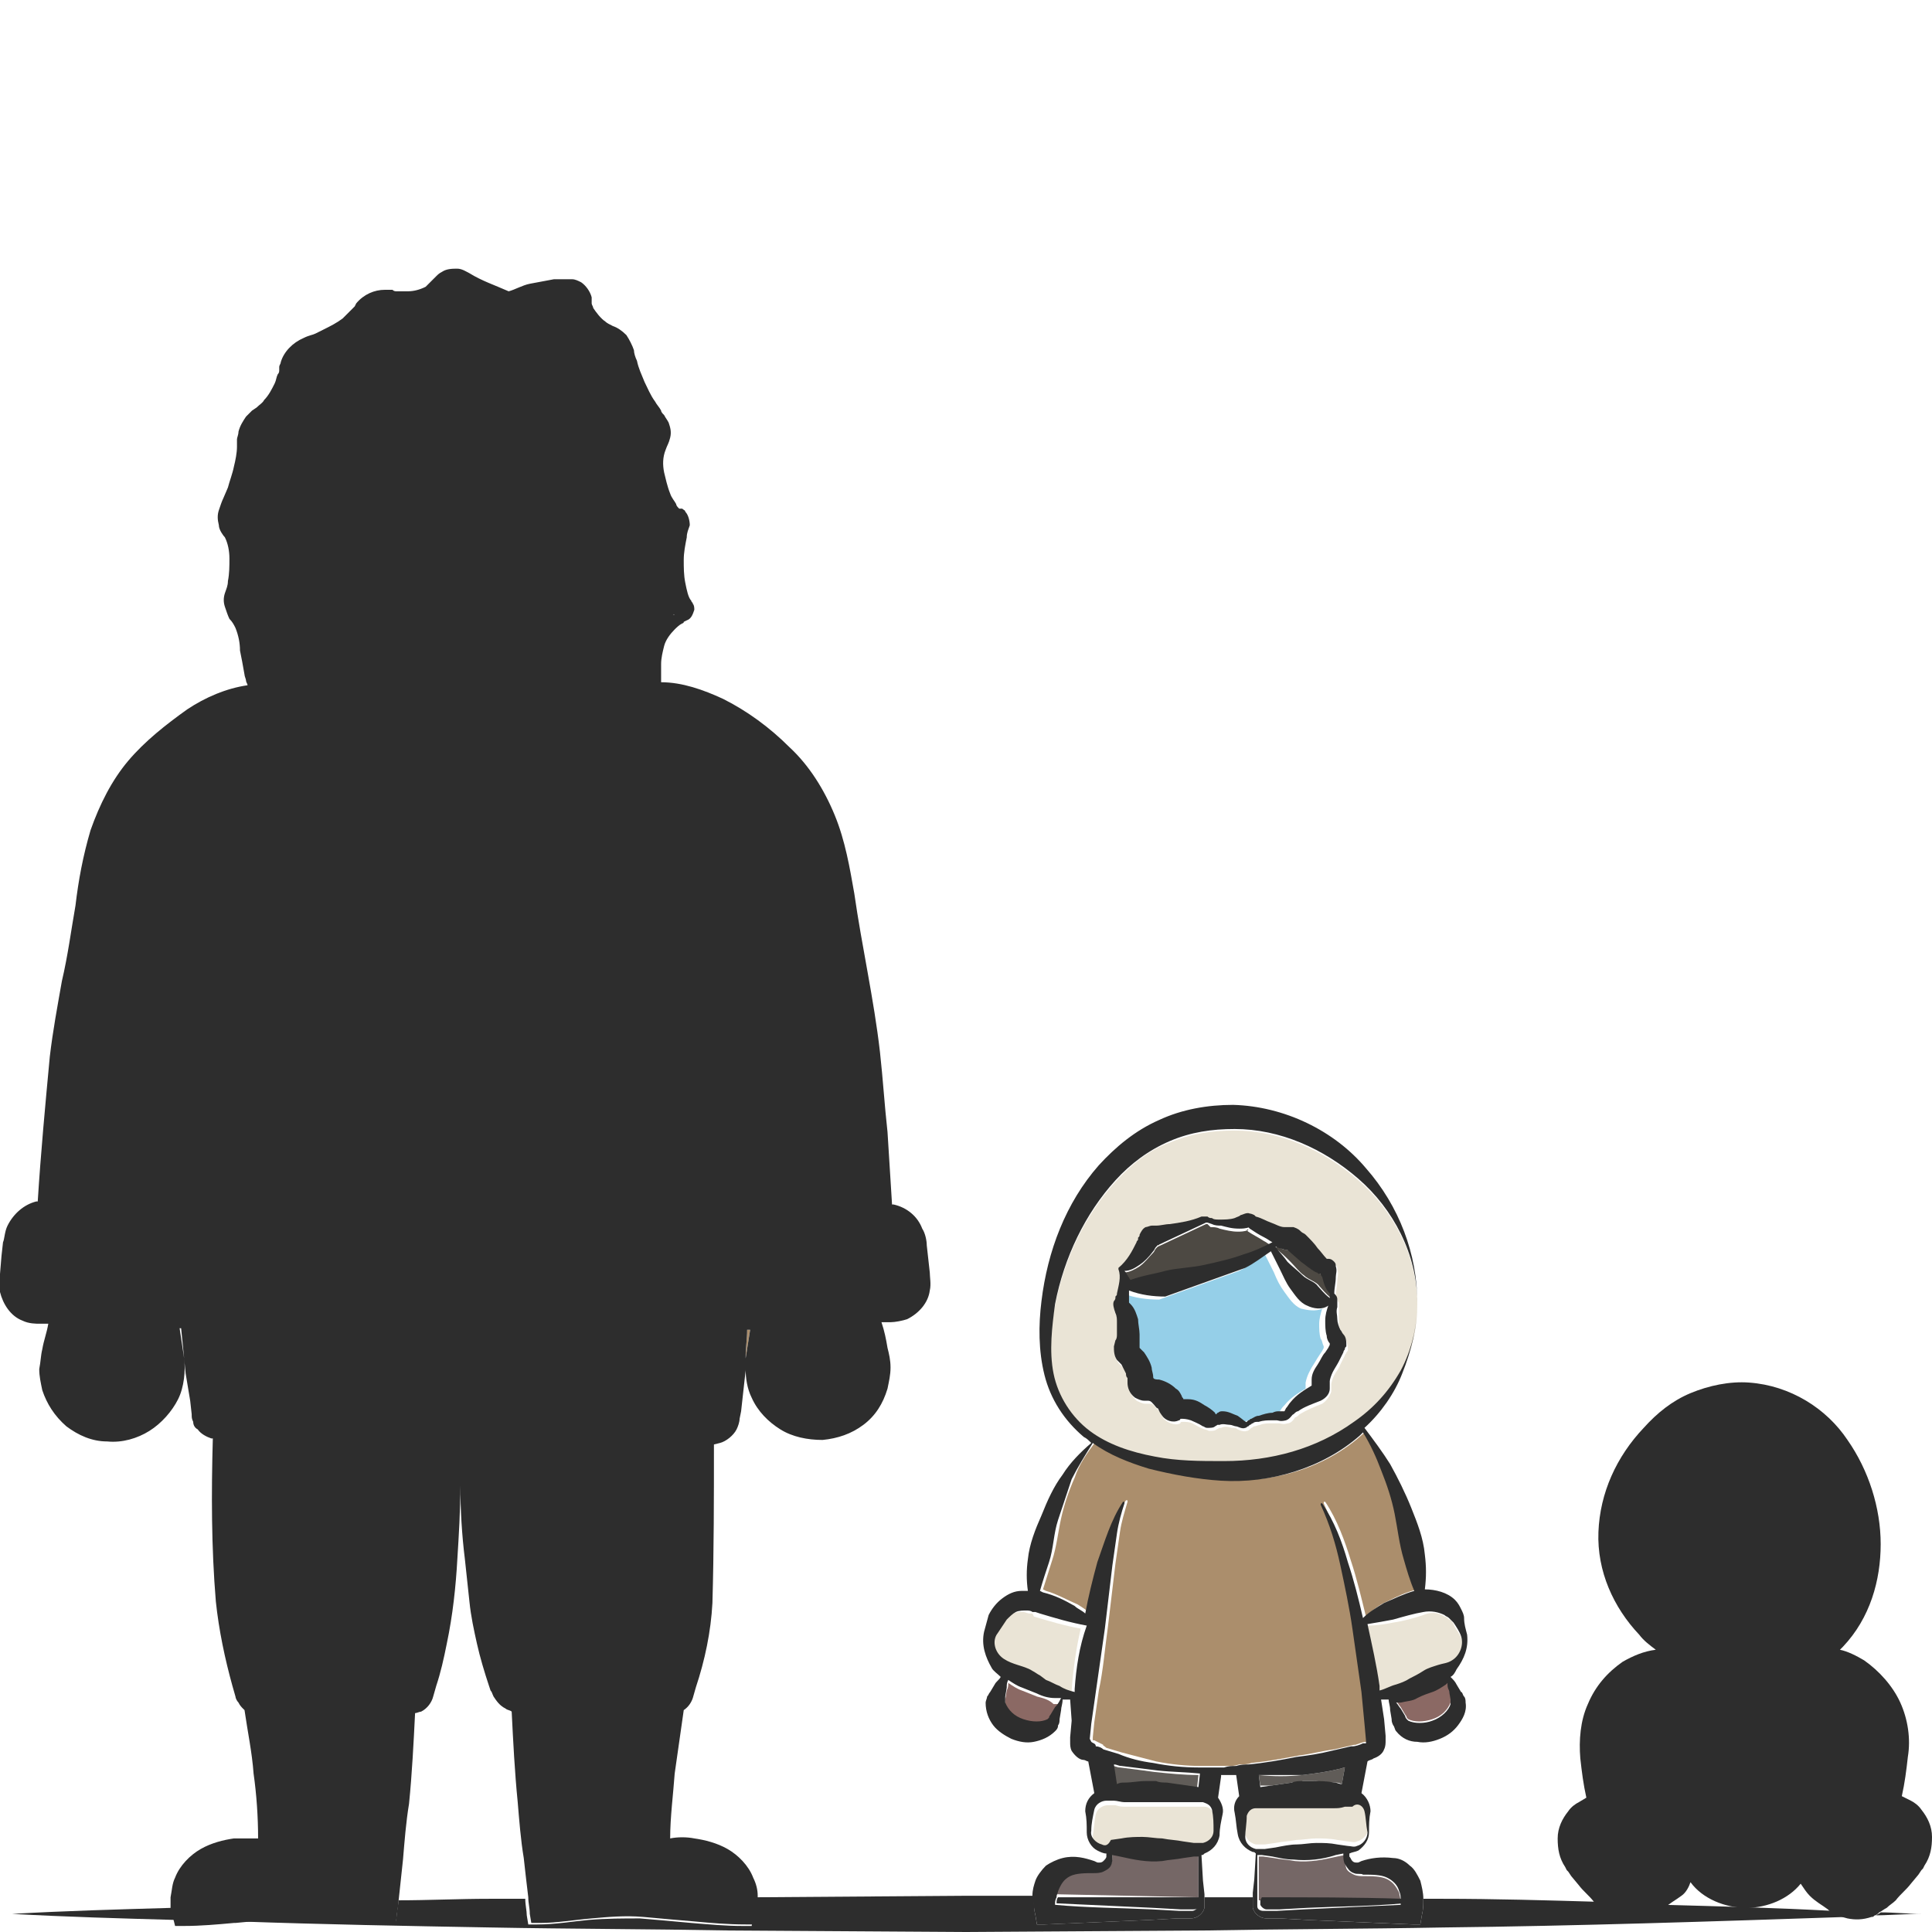<?xml version="1.0" encoding="utf-8"?>
<!-- Generator: Adobe Illustrator 24.1.2, SVG Export Plug-In . SVG Version: 6.00 Build 0)  -->
<svg version="1.1" id="Layer_1" xmlns="http://www.w3.org/2000/svg" xmlns:xlink="http://www.w3.org/1999/xlink" x="0px" y="0px"
	 viewBox="0 0 128 128" style="enable-background:new 0 0 128 128;" xml:space="preserve">
<style type="text/css">
	.st0{fill:#AB8E6C;}
	.st1{fill:#4D4943;}
	.st2{fill:#95CFE8;}
	.st3{fill:#EAE4D6;}
	.st4{fill:#756766;}
	.st5{fill:#8B6964;}
	.st6{fill:#605C58;}
	.st7{fill:#2D2D2D;}
</style>
<g>
	<path class="st0" d="M87.6,84.3c0,0,0,0,0.1,0.1C87.6,84.3,87.6,84.3,87.6,84.3z"/>
	<path class="st0" d="M85.7,82.7L85.7,82.7c-0.1,0-0.1,0-0.2,0C85.6,82.8,85.6,82.7,85.7,82.7C85.7,82.7,85.7,82.7,85.7,82.7z"/>
	<path class="st0" d="M85.1,81.3L85.1,81.3C85.1,81.3,85.1,81.3,85.1,81.3C85.1,81.3,85.1,81.3,85.1,81.3z"/>
	<path class="st0" d="M77.7,92.9C77.7,92.9,77.7,92.9,77.7,92.9C77.7,92.9,77.7,92.9,77.7,92.9L77.7,92.9z"/>
	<path class="st0" d="M80.2,93.8C80.2,93.8,80.1,93.8,80.2,93.8C80.1,93.8,80.2,93.8,80.2,93.8z"/>
	<path class="st0" d="M76.1,91.5L76.1,91.5C76.1,91.5,76.1,91.5,76.1,91.5C76.1,91.5,76.1,91.5,76.1,91.5z"/>
	<path class="st1" d="M86.4,84.5c0.3,0.3,0.8,0.4,1,0.7c0.2,0.2,0.4,0.5,0.8,0.8c0-0.1,0-0.2,0-0.3c-0.2-0.3-0.3-0.7-0.5-1.1
		c0-0.1-0.1-0.2-0.1-0.2c-0.1,0-0.1,0-0.1,0c-0.1,0-0.2-0.1-0.2-0.1c-0.5-0.2-0.7-0.5-1-0.7l-0.8-0.7l-0.1-0.1l-0.1,0
		c-0.2,0-0.3,0-0.4-0.1c-0.1,0-0.2-0.1-0.3-0.1c0,0-0.1,0.1-0.1,0.1c0.4,0.3,0.7,0.6,1,0.9C85.8,83.9,86.1,84.3,86.4,84.5z"/>
	<path class="st0" d="M76.8,82.5C76.8,82.4,76.7,82.5,76.8,82.5C76.8,82.5,76.8,82.5,76.8,82.5z"/>
	<path class="st2" d="M77.9,92.7c0,0,0.1,0.1,0.1,0.2c0.1,0,0.2,0,0.3,0c0.5,0,0.8,0.2,1.1,0.4c0.3,0.2,0.5,0.4,0.7,0.5
		c0,0,0.1,0,0.1,0.1c0,0,0.1,0,0.1-0.1c0.1,0,0.2-0.1,0.3-0.1c0.4,0,0.7,0.1,1,0.3c0.3,0.1,0.6,0.4,0.6,0.4c0,0,0,0,0,0l0.1-0.1
		c0.1,0,0.1-0.1,0.2-0.1c0.1-0.1,0.3-0.1,0.5-0.2c0.3-0.1,0.6-0.1,0.9-0.2c0.2,0,0.3,0,0.5-0.1c0.1,0,0.4,0,0.3,0c0,0,0,0,0.1-0.2
		c0.1-0.2,0.2-0.3,0.3-0.4c0.4-0.5,0.9-0.8,1.4-1.1l0,0c0-0.1,0-0.3,0-0.4c0.1-0.5,0.3-0.8,0.4-1c0.2-0.3,0.3-0.5,0.5-0.8l0.2-0.3
		l0.1-0.2c0,0,0,0,0,0l0,0c0,0,0,0,0-0.1c-0.1-0.2-0.1-0.4-0.2-0.5c-0.1-0.3-0.1-0.7-0.1-1c0-0.3,0.1-0.7,0.2-1c0,0,0,0,0,0
		c-0.4,0.2-1,0.1-1.4,0c-0.5-0.2-0.8-0.7-1.1-1.1c-0.3-0.4-0.5-0.8-0.7-1.3c-0.2-0.4-0.4-0.8-0.6-1.2c-0.5,0.4-1.1,0.8-1.7,1.1
		l-5.3,1.9c-0.8,0-1.6-0.1-2.4-0.4c0,0.2,0,0.3,0,0.5c0,0.1,0,0.2,0,0.2l0,0.1c0,0,0,0,0,0c0,0,0,0.1,0.1,0.1c0.3,0.3,0.4,0.7,0.5,1
		c0.1,0.3,0.1,0.7,0.1,1c0,0.2,0,0.3,0,0.5l0,0.4l0,0l0.1,0.1c0.1,0.1,0.1,0.1,0.2,0.2c0.2,0.3,0.4,0.6,0.5,1
		c0.1,0.2,0.1,0.4,0.1,0.6c0,0.1,0,0.2,0,0.3c0.4,0.1,0.8,0.3,1.1,0.6C77.7,92.3,77.8,92.5,77.9,92.7z"/>
	<path class="st3" d="M90.6,107.7c0.3,1.4,0.6,2.7,0.8,4.1l0,0.3c0.4-0.1,0.7-0.2,1.1-0.4c0.3-0.1,0.6-0.3,0.9-0.4
		c0.2-0.1,0.6-0.4,0.9-0.5c0.3-0.2,0.7-0.3,1-0.4c0.3-0.1,0.6-0.1,0.9-0.3c0.6-0.3,0.9-1.1,0.6-1.6c-0.1-0.3-0.4-0.6-0.5-0.9
		c-0.1-0.2-0.2-0.3-0.3-0.3c-0.1-0.1-0.2-0.2-0.3-0.2c-0.4-0.3-1-0.3-1.4-0.1c-0.6,0.2-1.3,0.4-2,0.5
		C91.8,107.6,91.2,107.7,90.6,107.7z"/>
	<path class="st4" d="M89.1,123c0,0,0-0.1,0-0.1l-0.5,0.1c-0.9,0.2-1.8,0.4-2.8,0.3c-0.5-0.1-0.9-0.1-1.4-0.2l-0.7-0.1l-0.3,0
		c0,0,0,0,0,0l0,1.7l0,0.9l0,0.3c3.1,0,6.3,0.1,9.4,0.1c0-0.2-0.1-0.5-0.1-0.6c-0.2-0.4-0.4-0.7-0.8-0.9c-0.4-0.2-1-0.2-1.6-0.2
		c-0.1,0-0.4,0-0.6-0.1c-0.2-0.1-0.4-0.2-0.5-0.4C89.1,123.4,89,123.2,89.1,123z"/>
	<path class="st3" d="M89.4,119.4c-0.1,0-0.2,0-0.3,0c-0.2,0-0.5,0.1-0.7,0.1c-0.4,0-0.9,0-1.3,0l-0.7,0c-0.2,0-0.4,0-0.7,0l-1.3,0
		l-0.7,0c-0.3,0-0.4,0-0.5,0c-0.3,0.1-0.5,0.2-0.6,0.5c-0.1,0.5-0.1,0.9-0.1,1.4c0,0.4,0.3,0.7,0.7,0.8c0.1,0,0.2,0,0.3,0l0.3,0
		l0.7-0.1c0.5-0.1,0.9-0.1,1.4-0.2c0.4,0,0.9-0.1,1.3-0.1c0.4,0,0.9,0,1.4,0.1l0.7,0.1c0.2,0,0.4,0.1,0.6,0c0.4-0.1,0.8-0.5,0.7-0.9
		c0-0.5-0.1-0.9-0.2-1.4c-0.1-0.4-0.5-0.6-0.8-0.6C89.5,119.4,89.5,119.4,89.4,119.4z"/>
	<path class="st5" d="M96,111.9c0-0.2,0-0.3-0.1-0.5c0,0-0.1,0.1-0.1,0.1c-0.3,0.2-0.6,0.4-0.9,0.5c-0.3,0.1-0.6,0.3-1,0.4
		c-0.4,0.1-0.7,0.2-1.1,0.3c-0.1,0-0.2,0-0.3,0c0.1,0.1,0.2,0.3,0.3,0.4l0.3,0.5c0.1,0.1,0.1,0.2,0.1,0.2c0,0,0.1,0.1,0.1,0.1
		c0.4,0.2,1,0.2,1.6,0c0.6-0.2,1-0.6,1.2-1.1c0-0.1,0-0.1,0-0.2c0,0,0-0.1,0-0.2L96,111.9z"/>
	<path class="st6" d="M84.2,118.3l1.4-0.2c0.2,0,0.5,0,0.7-0.1l0.7,0c0.5,0,0.9,0.1,1.4,0.1c0.2,0,0.3,0,0.5,0.1l0.2-1.1
		c-0.1,0-0.3,0.1-0.4,0.1c-0.8,0.2-1.6,0.3-2.4,0.4c-1,0.1-1.9,0.1-2.9,0l0.1,0.7c0,0,0,0,0,0L84.2,118.3z"/>
	<path class="st0" d="M90.8,115.4L90.8,115.4C90.8,115.4,90.8,115.4,90.8,115.4z"/>
	<path class="st1" d="M74.8,85c0.8-0.3,1.5-0.4,2.3-0.6c0.8-0.2,1.7-0.2,2.6-0.4c0.9-0.2,1.7-0.4,2.6-0.7c0.6-0.2,1.3-0.5,1.9-0.8
		c-0.2-0.1-0.3-0.2-0.5-0.3c-0.3-0.2-0.7-0.4-1-0.6l-0.1-0.1c0,0,0,0,0,0c0,0,0.1-0.1,0.1,0c-0.3,0.1-0.5,0.1-0.7,0.1
		c-0.4,0-0.8-0.1-1.2-0.2c-0.2-0.1-0.4-0.1-0.6-0.1L80,81.1c0,0-0.1,0-0.1,0l-3.2,1.5l-0.1,0.1c-0.1,0.1-0.1,0.2-0.2,0.3
		c-0.3,0.3-0.5,0.6-0.9,0.9c-0.3,0.2-0.7,0.4-1,0.4C74.7,84.4,74.8,84.7,74.8,85C74.8,85,74.8,85,74.8,85z"/>
	<path class="st3" d="M74.4,122.1c0.5-0.1,0.9-0.1,1.4-0.1c0.4,0,0.9,0.1,1.3,0.1c0.4,0,0.9,0.1,1.4,0.2l0.7,0.1l0.3,0
		c0.1,0,0.2,0,0.3,0c0.4-0.1,0.7-0.4,0.7-0.8c0-0.4-0.1-0.9-0.1-1.4c-0.1-0.3-0.3-0.5-0.6-0.5c-0.1,0-0.2,0-0.5,0l-0.7,0l-1.3,0
		c-0.2,0-0.4,0-0.7,0l-0.7,0c-0.4,0-0.9,0-1.3,0c-0.2,0-0.4,0-0.7-0.1c-0.1,0-0.2,0-0.3,0c-0.1,0-0.2,0-0.2,0
		c-0.3,0-0.7,0.2-0.8,0.6c-0.1,0.4-0.1,0.9-0.2,1.4c0,0.4,0.3,0.8,0.7,0.9c0.2,0.1,0.4,0,0.6,0L74.4,122.1z"/>
	<path class="st4" d="M79.4,125.7l0-0.2l0-0.9l0-1.7c0,0,0,0,0,0l-0.3,0l-0.7,0.1c-0.5,0.1-0.9,0.2-1.4,0.2c-0.9,0.1-1.9,0-2.8-0.3
		l-0.5-0.1c0,0,0,0.1,0,0.1c0,0.2,0,0.4-0.1,0.6c-0.1,0.2-0.3,0.4-0.5,0.4c-0.2,0.1-0.5,0-0.6,0.1c-0.6,0-1.2,0-1.6,0.2
		c-0.4,0.2-0.7,0.5-0.8,0.9c0,0.1-0.1,0.3-0.1,0.4L79.4,125.7z"/>
	<path class="st0" d="M49.5,88.1c0,0.6-0.1,1.3-0.1,1.9c0.1-0.6,0.2-1.3,0.3-1.9C49.6,88.1,49.6,88.1,49.5,88.1z"/>
	<path class="st0" d="M44.7,40.8C44.7,40.8,44.7,40.7,44.7,40.8C44.6,40.7,44.6,40.7,44.7,40.8C44.6,40.7,44.6,40.7,44.7,40.8
		C44.6,40.7,44.6,40.7,44.7,40.8z"/>
	<path class="st3" d="M68.4,106.9c-0.1,0-0.1,0-0.2,0c-0.1,0-0.3-0.1-0.4-0.1c-0.3,0-0.5,0-0.7,0.1c-0.2,0.1-0.4,0.3-0.6,0.5
		c-0.2,0.3-0.4,0.6-0.6,0.9c-0.3,0.5-0.1,1.4,0.4,1.7c0.3,0.2,0.6,0.3,0.9,0.4c0.3,0.1,0.7,0.2,1,0.4c0.2,0.1,0.3,0.2,0.5,0.3
		l0.4,0.3c0.3,0.2,0.6,0.3,0.9,0.4c0.3,0.1,0.7,0.3,1,0.4l0-0.2c0.1-1.4,0.3-2.8,0.6-4.1c-1.1-0.2-2.1-0.5-3.1-0.8L68.4,106.9z"/>
	<path class="st5" d="M68.7,112.4l-1-0.4c-0.3-0.1-0.6-0.3-0.9-0.5c0,0.2,0,0.3-0.1,0.5l-0.1,0.6c0,0.1,0,0.2,0,0.2
		c0,0.1,0,0.1,0,0.2c0.1,0.4,0.6,0.9,1.2,1.1c0.5,0.2,1.2,0.2,1.6,0c0,0,0.1-0.1,0.1-0.1c0,0,0.1-0.1,0.1-0.2l0.3-0.5
		c0.1-0.1,0.2-0.3,0.3-0.4c-0.1,0-0.2,0-0.4,0C69.5,112.6,69.1,112.5,68.7,112.4z"/>
	<path class="st3" d="M81.1,96.9c3.1,0,6.1-0.8,8.6-2.6c1.2-0.9,2.3-2,3.1-3.4c0.8-1.4,1.1-3,1.1-4.5c0-3.2-1.6-6.2-3.9-8.2
		c-2.3-2-5.2-3.3-8.2-3.3c-1.5,0-2.9,0.2-4.3,0.8c-1.4,0.5-2.6,1.5-3.6,2.6c-2,2.2-3.4,5.1-4,8.2c-0.3,1.5-0.4,3.1-0.1,4.6
		c0.3,1.5,1.2,2.9,2.4,3.8c1.2,0.9,2.7,1.4,4.2,1.7C78,96.8,79.5,96.9,81.1,96.9z M76.1,93L76.1,93c-0.1,0-0.1,0-0.2,0
		c-0.2,0-0.4-0.1-0.6-0.2c-0.3-0.3-0.5-0.6-0.5-1l0-0.2c0,0,0-0.1,0-0.1c0-0.1,0-0.2-0.1-0.3c0-0.2-0.1-0.4-0.3-0.6
		c0,0-0.1-0.1-0.1-0.1l-0.2-0.2c-0.2-0.3-0.3-0.6-0.2-0.9l0.1-0.4c0-0.1,0-0.3,0.1-0.4c0-0.3,0-0.5,0-0.8c0-0.2-0.1-0.5-0.1-0.6
		c-0.2-0.3-0.2-0.5-0.1-0.8c0-0.1,0-0.1,0.1-0.2l0-0.1c0-0.1,0.1-0.1,0.1-0.2c0.2-0.5,0.3-1.1,0.1-1.6l0,0c0,0,0,0,0-0.1
		c0,0,0,0,0,0l0,0c0.6-0.4,0.9-1.1,1.2-1.7c0-0.1,0.1-0.1,0.1-0.2l0-0.1c0,0,0-0.1,0.1-0.2c0.1-0.2,0.2-0.3,0.4-0.5
		c0.1-0.1,0.2-0.1,0.4-0.1c0.1,0,0.3,0,0.3,0c0.2,0,0.5,0,0.9-0.1c0.6-0.1,1.4-0.2,2.1-0.5c0.1-0.1,0.3-0.1,0.4,0
		c0.1,0,0.2,0.1,0.3,0.1c0.2,0,0.3,0.1,0.5,0.1c0.4,0,0.7,0,1-0.1c0.2,0,0.3-0.1,0.4-0.2c0.1-0.1,0.4-0.2,0.6-0.1
		c0.1,0,0.3,0.1,0.3,0.1l0.1,0.1c0.3,0.1,0.6,0.3,1,0.4c0.3,0.1,0.7,0.2,0.9,0.3c0,0,0,0,0.1,0c0,0,0,0,0,0c0.1,0,0.2,0,0.2,0
		c0.1,0,0.2,0,0.3,0c0.3,0.1,0.4,0.2,0.5,0.3c0.1,0.1,0.2,0.1,0.3,0.2c0.3,0.3,0.5,0.6,0.8,0.9c0.2,0.3,0.5,0.6,0.6,0.7c0,0,0,0,0,0
		c0,0,0,0,0,0c0,0-0.1,0,0,0c0,0,0.1,0,0.1,0c0.1,0,0.3,0.1,0.4,0.2c0.1,0.1,0.1,0.2,0.1,0.3c0.1,0.3,0,0.5,0,0.7
		c0,0.4-0.1,0.7-0.1,1.1c0.1,0.1,0.1,0.3,0.2,0.4c0,0.1,0,0.2,0,0.3c0,0.1,0,0.1,0,0.2c0,0.3,0,0.5,0,0.8c0,0.3,0.1,0.5,0.2,0.7
		c0.1,0.1,0.1,0.2,0.2,0.3c0.1,0.2,0.2,0.5,0.2,0.8c0,0.1,0,0.1-0.1,0.2c0,0.1-0.1,0.1-0.1,0.2l-0.1,0.2l-0.2,0.4
		c-0.1,0.3-0.3,0.5-0.4,0.7c-0.1,0.2-0.2,0.5-0.2,0.6c0,0,0,0.1,0,0.1c0,0.1,0,0.3,0,0.4c-0.1,0.3-0.3,0.6-0.6,0.8
		c-0.5,0.2-1,0.4-1.5,0.7c-0.1,0.1-0.2,0.2-0.3,0.2c0,0-0.2,0.4-0.5,0.4c-0.3,0.1-0.4,0-0.6,0c-0.1,0-0.3,0-0.4,0
		c-0.3,0-0.6,0-0.8,0.1c-0.1,0-0.3,0.1-0.4,0.1c-0.1,0-0.1,0.1-0.2,0.1l-0.1,0.1c0,0-0.1,0.1-0.2,0.1c-0.2,0.1-0.6-0.1-0.6-0.1
		c-0.1-0.1-0.2-0.1-0.4-0.1c-0.3-0.1-0.5-0.1-0.7,0c0,0-0.1,0-0.1,0c0,0,0,0-0.2,0.1c-0.1,0.1-0.3,0.1-0.5,0.1
		c-0.2-0.1-0.3-0.1-0.3-0.1c-0.3-0.1-0.6-0.3-0.8-0.4c-0.2-0.1-0.5-0.1-0.6-0.1c0,0,0,0-0.1,0c0,0,0,0,0,0l0,0c0,0-0.1,0-0.1,0.1
		c-0.4,0.2-0.9-0.1-1.1-0.3c-0.2-0.4-0.2-0.4-0.3-0.5c-0.1-0.1-0.1-0.2-0.2-0.2C76.4,93,76.3,93,76.1,93C76.2,93,76.1,93,76.1,93z"
		/>
	<path class="st0" d="M73.3,115.8c0.3,0.1,0.7,0.2,1,0.3c0.8,0.2,1.5,0.4,2.3,0.6c1,0.2,2,0.3,3,0.3c0.3,0,0.7,0,1,0
		c0.2,0,0.5,0,0.7,0c0.3,0,0.5,0,0.8-0.1c0.2,0,0.6,0,0.8-0.1c1.1-0.1,2.1-0.3,3.2-0.5c0.8-0.1,1.5-0.3,2.3-0.4
		c0.4-0.1,0.9-0.2,1.3-0.3c0,0,0.1,0,0.1,0c0.3-0.1,0.5-0.2,0.7-0.2l0.2,0l0-0.2l-0.1-1.1l-0.2-2.1c-0.2-1.4-0.4-2.8-0.6-4.2
		c-0.2-1.4-0.5-2.8-0.8-4.2c-0.3-1.4-0.7-2.7-1.3-4c0,0,0-0.1,0-0.1c0,0,0.1,0,0.1,0c0.8,1.2,1.3,2.6,1.7,3.9c0.4,1.2,0.7,2.5,1,3.7
		c0.4-0.4,0.9-0.8,1.4-1c0.6-0.3,1.2-0.6,2-0.8c-0.3-0.7-0.5-1.4-0.7-2.1c-0.3-1-0.4-2-0.6-3c-0.2-1-0.6-2-0.9-2.9
		c-0.3-0.9-0.8-1.7-1.2-2.5c-0.1,0.1-0.1,0.1-0.2,0.2c-2.4,2.2-5.9,3.3-9.2,3c-1.6-0.1-3.2-0.3-4.8-0.8c-1.3-0.4-2.6-0.9-3.7-1.7
		c-0.6,0.8-1.1,1.5-1.4,2.4c-0.4,0.9-0.7,1.8-0.9,2.7c-0.2,0.9-0.3,1.9-0.6,2.8c-0.2,0.6-0.4,1.3-0.6,1.9l0.2,0.1
		c0.7,0.2,1.4,0.6,2.1,0.9c0.3,0.2,0.5,0.3,0.7,0.5c0.2-1.1,0.5-2.3,0.8-3.4c0.4-1.4,0.8-2.8,1.7-4c0,0,0.1,0,0.1,0c0,0,0,0.1,0,0.1
		l0,0c-0.2,0.7-0.4,1.3-0.5,2c-0.1,0.7-0.2,1.4-0.3,2.1l-0.5,4.2c-0.2,1.4-0.3,2.8-0.6,4.2l-0.3,2.1l-0.1,1l0,0.2l0.1,0
		c0.2,0.1,0.4,0.2,0.6,0.3C73,115.6,73.2,115.7,73.3,115.8z"/>
	<path class="st6" d="M74.2,117.1c-0.2,0-0.3-0.1-0.5-0.1l0.2,1.3c0.2,0,0.3-0.1,0.5-0.1c0.5-0.1,0.9-0.1,1.4-0.1l0.7,0
		c0.2,0,0.5,0,0.7,0.1l1.4,0.2l0.7,0.1c0,0,0,0,0,0l0.1-0.9c-1,0-1.9-0.1-2.9-0.2C75.8,117.3,75,117.2,74.2,117.1z"/>
	<path class="st7" d="M11.4,126.4c-3.5,0.1-7.1,0.2-10.6,0.4c3.6,0.2,7.2,0.3,10.8,0.4l-0.1-0.2C11.4,126.8,11.4,126.6,11.4,126.4z"
		/>
	<path class="st7" d="M70,126.1c2.1,0.1,4.2,0.2,6.4,0.3l1.8,0.1l0.9,0c0.2,0,0.4-0.1,0.4-0.3c0,0,0-0.1,0-0.1l0-0.2l0-0.2l-9.4,0
		C70,125.8,70,126,70,126.1z"/>
	<path class="st7" d="M124,126.9c1.1,0,2.2-0.1,3.3-0.1c-0.9,0-1.8-0.1-2.7-0.1c-0.1,0.1-0.2,0.1-0.3,0.2
		C124.1,126.9,124.1,126.9,124,126.9z"/>
	<path class="st7" d="M83.5,125.9l0,0.2c0,0,0,0.1,0,0.1c0.1,0.2,0.3,0.3,0.4,0.3l0.9,0l1.8-0.1c2.1-0.1,4.2-0.1,6.4-0.3
		c0-0.1,0-0.2,0-0.3c-3.1-0.1-6.3-0.1-9.4-0.1L83.5,125.9z"/>
	<path class="st7" d="M110.3,126.2c-0.1,0-0.1,0.1-0.2,0.1c-0.8,0.6-1.9,1-3.1,0.5c-0.3-0.1-0.6-0.3-0.8-0.5
		c-0.1-0.1-0.2-0.2-0.3-0.3c-3.4-0.1-6.9-0.2-10.3-0.2c-0.4,0-0.9,0-1.3,0c0,0.4,0,0.7-0.1,1.1l-0.1,0.6l-0.5,0
		c-2.3-0.1-4.7-0.2-7-0.3l-1.8-0.1l-0.9,0c-0.4,0-0.8-0.3-0.9-0.7c0-0.1,0-0.2,0-0.3l0-0.2l0-0.2c-1.1,0-2.1,0-3.2,0l0,0.2l0,0.2
		c0,0.1,0,0.2,0,0.3c-0.1,0.4-0.5,0.7-0.9,0.7l-0.9,0l-1.8,0.1c-2.3,0.1-4.7,0.2-7,0.3l-0.5,0l-0.1-0.6c-0.1-0.4-0.1-0.7-0.1-1.1
		c0-0.1,0-0.1,0-0.2l-4.5,0l-14,0.1c0,0,0,0,0,0c0,0.4,0,0.8-0.1,1.3l-0.1,0.6l-0.6,0c-1.1,0-2.2-0.1-3.4-0.2
		c-1.1-0.1-2.2-0.2-3.4-0.3c-1.1,0-2.2,0-3.4,0.1c-1.1,0.1-2.2,0.3-3.4,0.3l-0.6,0l-0.1-0.6c0-0.3-0.1-0.7-0.1-1.1
		c-0.8,0-1.6,0-2.4,0c-2,0-4,0.1-6,0.1c0,0.3-0.1,0.6-0.1,0.9l-0.1,0.6l-0.6,0c-1.1,0-2.2-0.2-3.3-0.3c-1.1-0.1-2.2-0.2-3.3-0.1
		c-1.1,0-2.1,0.2-3.2,0.3c5.6,0.2,11.1,0.3,16.7,0.4c5.3,0.1,10.5,0.1,15.8,0.2L64,128l15.8-0.1c5.3-0.1,10.5-0.1,15.8-0.2
		c8.9-0.1,17.9-0.4,26.8-0.7c-0.4-0.1-0.7-0.2-1-0.4C117.7,126.4,114,126.3,110.3,126.2z"/>
	<path class="st7" d="M22.3,127.2c1.1,0.1,2.2,0.3,3.3,0.3l0.6,0l0.1-0.6c0-0.3,0.1-0.6,0.1-0.9c0.1-0.9,0.2-1.9,0.3-2.8
		c0.1-1.2,0.2-2.5,0.4-3.7c0.2-2,0.3-4,0.4-6c0.1,0,0.3-0.1,0.4-0.1c0.4-0.2,0.7-0.6,0.8-1l0.2-0.7c0.3-0.9,0.5-1.8,0.7-2.8
		c0.4-1.9,0.6-3.8,0.7-5.6c0.1-1.6,0.2-3.2,0.2-4.9c0,1.6,0.1,3.3,0.3,4.9c0.1,0.9,0.2,1.9,0.3,2.8c0.1,1,0.3,1.9,0.5,2.8
		c0.2,0.9,0.5,1.9,0.8,2.8l0.1,0.3c0.1,0.1,0.1,0.2,0.2,0.4c0.2,0.3,0.4,0.6,0.8,0.8c0.1,0.1,0.3,0.1,0.4,0.2c0.1,2,0.2,4,0.4,6
		c0.1,1.2,0.2,2.5,0.4,3.7c0.1,0.9,0.2,1.8,0.3,2.6c0,0.4,0.1,0.7,0.1,1.1l0.1,0.6l0.6,0c1.1,0,2.2-0.2,3.4-0.3
		c1.1-0.1,2.2-0.2,3.4-0.1c1.1,0.1,2.2,0.2,3.4,0.3c1.1,0.1,2.2,0.2,3.4,0.2l0.6,0l0.1-0.6c0.1-0.5,0.1-0.9,0.1-1.3c0,0,0,0,0,0
		c0-0.4-0.1-0.8-0.3-1.2c-0.3-0.8-1-1.5-1.7-1.9c-0.7-0.4-1.5-0.6-2.2-0.7c-0.5-0.1-1.1-0.1-1.6,0c0-1.4,0.2-2.9,0.3-4.3
		c0.2-1.4,0.4-2.8,0.6-4.2c0.3-0.2,0.5-0.5,0.6-0.8l0.2-0.7c0.6-1.8,1-3.7,1.1-5.6c0.1-3.5,0.1-7,0.1-10.5l0.4-0.1
		c0.4-0.1,0.9-0.5,1.1-0.9c0.1-0.2,0.2-0.5,0.2-0.7l0.1-0.5l0.1-0.9l0.2-1.8c0,0,0,0,0-0.1c0,0.6,0.1,1.3,0.4,1.9
		c0.4,0.9,1.1,1.6,1.9,2.1c0.8,0.5,1.8,0.7,2.8,0.7c1-0.1,1.9-0.4,2.7-1c0.8-0.6,1.3-1.4,1.6-2.4c0.1-0.5,0.2-0.9,0.2-1.4
		c0-0.5-0.1-0.9-0.2-1.3c-0.1-0.6-0.2-1.1-0.4-1.7l0.6,0c0.3,0,0.8-0.1,1.1-0.2c0.8-0.4,1.4-1.1,1.5-1.9c0.1-0.4,0-0.9,0-1.2
		l-0.1-0.9l-0.1-0.9c0-0.3-0.1-0.8-0.3-1.1c-0.3-0.8-1-1.4-1.9-1.6c0,0-0.1,0-0.1,0c-0.1-1.6-0.2-3.2-0.3-4.8
		c-0.2-1.8-0.3-3.5-0.5-5.3c-0.4-3.5-1.2-7-1.7-10.5c-0.3-1.7-0.6-3.5-1.3-5.2c-0.7-1.7-1.7-3.3-3-4.5c-1.3-1.3-2.8-2.4-4.4-3.2
		c-1.3-0.6-2.7-1.1-4.1-1.1c0-0.1,0-0.2,0-0.3c0-0.2,0-0.4,0-0.6c0-0.1,0-0.2,0-0.3c0-0.4,0.1-0.8,0.2-1.2c0.1-0.4,0.4-0.8,0.7-1.1
		c0.1-0.1,0.3-0.3,0.5-0.4c0,0,0.1,0,0.1-0.1l0.2-0.1c0.3-0.1,0.4-0.4,0.5-0.7c0-0.1,0-0.3-0.1-0.4c0-0.1-0.1-0.1-0.1-0.2l0,0
		c-0.2-0.2-0.3-0.7-0.4-1.2c-0.1-0.5-0.1-1-0.1-1.5c0-0.5,0.1-1,0.2-1.5c0-0.3,0.1-0.5,0.2-0.8c0-0.3-0.1-0.7-0.3-0.9
		c0-0.1-0.1-0.1-0.2-0.2L45,33.7c-0.1-0.1-0.2-0.2-0.2-0.3c-0.1-0.2-0.3-0.4-0.4-0.7c-0.2-0.5-0.3-1-0.4-1.4c-0.1-0.5-0.1-1,0.1-1.5
		c0.1-0.3,0.2-0.4,0.3-0.8c0.1-0.4,0-0.7-0.1-1c-0.1-0.2-0.2-0.3-0.3-0.5c-0.1-0.1-0.2-0.2-0.2-0.3c-0.1-0.2-0.3-0.4-0.4-0.6
		c-0.3-0.4-0.5-0.9-0.7-1.3c-0.2-0.5-0.4-0.9-0.5-1.4c-0.1-0.2-0.2-0.5-0.2-0.7c-0.1-0.3-0.3-0.7-0.5-1c-0.3-0.3-0.6-0.5-0.9-0.6
		c-0.2-0.1-0.4-0.2-0.5-0.3c-0.3-0.2-0.6-0.6-0.8-0.9c0-0.1-0.1-0.2-0.1-0.3c0,0,0-0.1,0-0.1c0,0,0-0.2,0-0.3
		c-0.1-0.4-0.4-0.8-0.7-1c-0.2-0.1-0.4-0.2-0.6-0.2c-0.2,0-0.3,0-0.4,0c-0.3,0-0.6,0-0.8,0c-0.5,0.1-1.1,0.2-1.6,0.3
		c-0.5,0.1-1,0.4-1.4,0.5c-0.9-0.4-1.8-0.7-2.6-1.2c-0.2-0.1-0.5-0.3-0.8-0.3c-0.3,0-0.7,0-1,0.2c-0.2,0.1-0.3,0.2-0.4,0.3
		c-0.1,0.1-0.1,0.1-0.2,0.2l-0.1,0.1c-0.1,0.1-0.3,0.3-0.4,0.4c-0.4,0.2-0.8,0.3-1.2,0.3c-0.2,0-0.4,0-0.7,0c-0.1,0-0.2,0-0.3-0.1
		c-0.1,0-0.3,0-0.5,0c-0.7,0-1.4,0.3-1.9,0.9l-0.1,0.2l-0.1,0.1l-0.2,0.2c-0.2,0.2-0.3,0.3-0.5,0.5c-0.4,0.3-0.8,0.5-1.2,0.7
		c-0.2,0.1-0.4,0.2-0.6,0.3c-0.2,0.1-0.4,0.1-0.8,0.3c-0.7,0.3-1.3,0.9-1.5,1.6c0,0.1-0.1,0.2-0.1,0.3l0,0.2c0,0.1,0,0.2-0.1,0.3
		c-0.1,0.2-0.1,0.4-0.2,0.6c-0.2,0.4-0.4,0.8-0.7,1.1c-0.1,0.2-0.3,0.3-0.5,0.5l-0.3,0.2c-0.1,0.1-0.3,0.3-0.4,0.4
		c-0.2,0.3-0.4,0.6-0.5,1c0,0.2-0.1,0.4-0.1,0.5c0,0.1,0,0.2,0,0.3l0,0.2c0,0.4-0.1,0.9-0.2,1.3c-0.1,0.5-0.3,1-0.4,1.4l-0.3,0.7
		c-0.1,0.2-0.2,0.5-0.3,0.8c-0.1,0.3-0.1,0.6,0,1c0,0.3,0.3,0.7,0.4,0.8c0.2,0.4,0.3,0.9,0.3,1.4c0,0.5,0,1-0.1,1.5
		c0,0.3-0.1,0.5-0.2,0.8c-0.1,0.3-0.1,0.6,0,0.9c0.1,0.3,0.2,0.6,0.3,0.8c0.2,0.2,0.3,0.4,0.4,0.6c0.2,0.5,0.3,1,0.3,1.5
		c0.1,0.5,0.2,1,0.3,1.6c0,0.1,0.1,0.3,0.1,0.4c0,0.1,0.1,0.2,0.1,0.3c-1.4,0.2-2.8,0.8-4,1.6c-1.4,1-2.8,2.1-3.9,3.4
		c-1.1,1.3-1.9,2.9-2.5,4.6c-0.5,1.7-0.8,3.3-1,5c-0.3,1.7-0.5,3.3-0.9,5c-0.3,1.7-0.6,3.3-0.8,5c-0.3,3.2-0.6,6.4-0.8,9.6
		c0,0-0.1,0-0.1,0c-0.8,0.2-1.5,0.8-1.9,1.6c-0.2,0.4-0.2,0.9-0.3,1.1l-0.1,0.9L0,84.4c0,0.3-0.1,0.8,0,1.2c0.2,0.8,0.7,1.6,1.5,1.9
		c0.4,0.2,0.9,0.2,1.1,0.2l0.6,0c-0.1,0.6-0.3,1.1-0.4,1.7c-0.1,0.4-0.1,0.8-0.2,1.3c0,0.5,0.1,0.9,0.2,1.4c0.3,0.9,0.8,1.7,1.6,2.4
		c0.8,0.6,1.7,1,2.7,1c1,0.1,2-0.2,2.8-0.7c0.8-0.5,1.5-1.3,1.9-2.1c0.4-0.8,0.5-1.9,0.4-2.7c-0.1-0.7-0.2-1.3-0.3-2
		c0,0,0.1,0,0.1,0c0.1,1,0.2,2,0.3,3c0.1,0.6,0.2,1.2,0.3,1.8l0.1,0.9c0,0.2,0,0.3,0.1,0.5c0,0.2,0.1,0.4,0.3,0.5
		c0.2,0.3,0.6,0.5,0.9,0.6l0.1,0c-0.1,3.6-0.1,7.2,0.2,10.8c0.2,1.9,0.6,3.8,1.1,5.6l0.2,0.7c0,0.1,0.1,0.3,0.2,0.4
		c0.1,0.2,0.2,0.3,0.3,0.4c0,0,0.1,0.1,0.1,0.1c0.2,1.4,0.5,2.8,0.6,4.2c0.2,1.4,0.3,2.9,0.3,4.3c-0.5,0-1.1,0-1.6,0
		c-0.7,0.1-1.5,0.3-2.2,0.7c-0.7,0.4-1.4,1.1-1.7,1.9c-0.2,0.4-0.2,0.8-0.3,1.3c0,0.2,0,0.5,0,0.7c0,0.2,0,0.4,0.1,0.6l0.1,0.2
		l0.1,0.4l0.6,0c1.1,0,2.2-0.1,3.3-0.2c0,0,0.1,0,0.1,0c1.1-0.1,2.1-0.2,3.2-0.3C20.1,127,21.2,127,22.3,127.2z M49.5,88.1
		c0.1,0,0.1,0,0.2,0c-0.1,0.6-0.2,1.3-0.3,1.9C49.4,89.3,49.5,88.7,49.5,88.1z M44.6,40.7C44.7,40.7,44.7,40.8,44.6,40.7
		C44.6,40.7,44.6,40.7,44.6,40.7C44.6,40.7,44.6,40.7,44.6,40.7C44.6,40.7,44.6,40.7,44.6,40.7z"/>
	<path class="st7" d="M76.7,93.3c0.1,0.1,0,0.1,0.3,0.5c0.2,0.3,0.7,0.5,1.1,0.3c0,0,0.1,0,0.1-0.1l0,0c0,0,0,0,0,0c0,0,0,0,0.1,0
		c0.1,0,0.3,0,0.6,0.1c0.2,0.1,0.5,0.2,0.8,0.4c0.1,0,0.1,0.1,0.3,0.1c0.2,0,0.4,0,0.5-0.1c0.2-0.1,0.1-0.1,0.2-0.1c0,0,0.1,0,0.1,0
		c0.2-0.1,0.5,0,0.7,0c0.1,0,0.3,0.1,0.4,0.1c0.1,0,0.4,0.2,0.6,0.1c0.1,0,0.1-0.1,0.2-0.1l0.1-0.1c0.1,0,0.1-0.1,0.2-0.1
		c0.1-0.1,0.2-0.1,0.4-0.1c0.3-0.1,0.6-0.1,0.8-0.1c0.1,0,0.3,0,0.4,0c0.1,0,0.2,0.1,0.6,0c0.3-0.1,0.4-0.4,0.5-0.4
		c0.1-0.1,0.2-0.2,0.3-0.2c0.4-0.3,1-0.5,1.5-0.7c0.4-0.2,0.6-0.5,0.6-0.8c0-0.1,0-0.3,0-0.4c0,0,0,0,0-0.1c0-0.1,0.1-0.4,0.2-0.6
		c0.1-0.2,0.3-0.5,0.4-0.7l0.2-0.4l0.1-0.2c0,0,0-0.1,0.1-0.2c0-0.1,0-0.1,0.1-0.2c0-0.3,0-0.6-0.2-0.8c-0.1-0.1-0.1-0.2-0.2-0.3
		c-0.1-0.2-0.2-0.5-0.2-0.7c0-0.3-0.1-0.5,0-0.8c0-0.1,0-0.1,0-0.2c0-0.1,0-0.2,0-0.3c0-0.2-0.1-0.3-0.2-0.4c0-0.4,0.1-0.7,0.1-1.1
		c0-0.2,0.1-0.4,0-0.7c0-0.1,0-0.2-0.1-0.3c-0.1-0.1-0.2-0.2-0.4-0.2c0,0-0.1,0-0.1,0c0,0,0,0,0,0c0,0,0,0,0,0c0,0,0,0,0,0
		c-0.2-0.2-0.4-0.5-0.6-0.7c-0.2-0.3-0.5-0.6-0.8-0.9c-0.1-0.1-0.2-0.1-0.3-0.2c-0.1-0.1-0.2-0.2-0.5-0.3c-0.1,0-0.2,0-0.3,0
		c0,0-0.1,0-0.2,0c0,0,0,0,0,0c0,0,0,0-0.1,0c-0.3,0-0.6-0.2-0.9-0.3c-0.3-0.1-0.6-0.3-1-0.4l-0.1-0.1c0,0-0.2-0.1-0.3-0.1
		c-0.2-0.1-0.5,0.1-0.6,0.1c-0.1,0.1-0.2,0.1-0.4,0.2c-0.3,0.1-0.7,0.1-1,0.1c-0.2,0-0.4,0-0.5-0.1c-0.1,0-0.2,0-0.3-0.1
		c-0.1,0-0.3,0-0.4,0c-0.7,0.3-1.4,0.4-2.1,0.5c-0.3,0-0.6,0.1-0.9,0.1c0,0-0.2,0-0.3,0c-0.1,0-0.3,0.1-0.4,0.1
		c-0.2,0.1-0.3,0.3-0.4,0.5c0,0.1,0,0.1-0.1,0.2l0,0.1c0,0.1-0.1,0.1-0.1,0.2c-0.3,0.6-0.6,1.2-1.2,1.7l0,0c0,0,0,0,0,0
		c0,0,0,0,0,0.1l0,0c0.2,0.5,0,1.1-0.1,1.6c0,0.1,0,0.1-0.1,0.2l0,0.1c0,0,0,0.1-0.1,0.2c-0.1,0.2,0,0.5,0.1,0.8
		c0.1,0.2,0.1,0.4,0.1,0.6c0,0.2,0,0.5,0,0.8c0,0.1,0,0.3-0.1,0.4l-0.1,0.4c0,0.3,0,0.6,0.2,0.9l0.2,0.2c0,0,0.1,0.1,0.1,0.1
		c0.1,0.2,0.2,0.4,0.3,0.6c0,0.1,0,0.2,0.1,0.3c0,0,0,0.1,0,0.1l0,0.2c0,0.3,0.1,0.7,0.5,1c0.2,0.1,0.4,0.2,0.6,0.2
		c0.1,0,0.1,0,0.2,0l0,0c0,0,0,0,0,0c0.1,0,0.2,0,0.3,0.1C76.6,93.2,76.6,93.3,76.7,93.3z M77.7,92.9L77.7,92.9
		C77.7,92.9,77.7,92.9,77.7,92.9C77.7,92.9,77.7,92.9,77.7,92.9z M80.1,93.8C80.1,93.8,80.2,93.8,80.1,93.8
		C80.2,93.8,80.1,93.8,80.1,93.8z M87.6,84.3c0,0,0,0.1,0.1,0.1C87.6,84.3,87.6,84.2,87.6,84.3z M85.7,82.7L85.7,82.7
		C85.7,82.7,85.7,82.7,85.7,82.7c-0.1,0-0.1,0-0.1,0C85.6,82.7,85.6,82.7,85.7,82.7z M85.1,81.3C85.1,81.3,85.1,81.3,85.1,81.3
		C85.1,81.3,85.1,81.3,85.1,81.3L85.1,81.3z M84.5,82.6c0.1,0,0.2,0.1,0.3,0.1c0.1,0,0.2,0.1,0.4,0.1l0.1,0l0.1,0.1l0.8,0.7
		c0.3,0.2,0.6,0.5,1,0.7c0.1,0,0.1,0.1,0.2,0.1c0,0,0.1,0,0.1,0c0,0.1,0.1,0.2,0.1,0.2c0.1,0.4,0.2,0.8,0.5,1.1c0,0.1,0,0.2,0,0.3
		c-0.4-0.3-0.6-0.6-0.8-0.8c-0.2-0.3-0.7-0.4-1-0.7c-0.3-0.3-0.7-0.6-1-0.9C85.1,83.3,84.8,83,84.5,82.6
		C84.4,82.7,84.5,82.6,84.5,82.6z M76.8,82.5C76.8,82.5,76.8,82.5,76.8,82.5C76.7,82.5,76.8,82.4,76.8,82.5z M74.5,84.2
		c0.4,0,0.7-0.2,1-0.4c0.3-0.2,0.6-0.5,0.9-0.9c0.1-0.1,0.1-0.2,0.2-0.3l0.1-0.1l3.2-1.5c0,0,0.1,0,0.1,0l0.3,0.1
		c0.2,0.1,0.4,0.1,0.6,0.1c0.4,0.1,0.7,0.2,1.2,0.2c0.2,0,0.4,0,0.7-0.1c0.1,0,0,0-0.1,0c0,0-0.1,0,0,0l0.1,0.1
		c0.3,0.2,0.6,0.4,1,0.6c0.2,0.1,0.3,0.2,0.5,0.3c-0.6,0.3-1.2,0.6-1.9,0.8c-0.8,0.3-1.7,0.5-2.6,0.7c-0.9,0.2-1.8,0.2-2.6,0.4
		c-0.7,0.2-1.5,0.3-2.3,0.6c0,0,0,0,0,0C74.8,84.7,74.7,84.4,74.5,84.2z M76.1,91.5C76.1,91.5,76.1,91.5,76.1,91.5
		C76.1,91.5,76.1,91.5,76.1,91.5L76.1,91.5z M76.4,91.2c0-0.2-0.1-0.4-0.1-0.6c-0.1-0.4-0.3-0.7-0.5-1c-0.1-0.1-0.1-0.1-0.2-0.2
		l-0.1-0.1l0,0l0-0.4c0-0.2,0-0.3,0-0.5c0-0.3-0.1-0.7-0.1-1c-0.1-0.3-0.2-0.7-0.5-1c0,0,0,0-0.1-0.1c0,0,0,0,0,0l0-0.1
		c0-0.1,0-0.2,0-0.2c0-0.2,0-0.3,0-0.5c0.8,0.3,1.6,0.4,2.4,0.4l5.3-1.9c0.6-0.3,1.1-0.7,1.7-1.1c0.2,0.4,0.4,0.8,0.6,1.2
		c0.2,0.4,0.4,0.9,0.7,1.3c0.3,0.4,0.6,0.9,1.1,1.1c0.4,0.2,1,0.3,1.4,0c0,0,0,0,0,0c-0.1,0.3-0.2,0.6-0.2,1c0,0.3,0,0.7,0.1,1
		c0,0.2,0.1,0.4,0.2,0.5c0,0,0,0.1,0,0.1l0,0c0,0,0,0,0,0l-0.1,0.2l-0.2,0.3c-0.2,0.2-0.3,0.5-0.5,0.8c-0.2,0.3-0.4,0.6-0.4,1
		c0,0.1,0,0.2,0,0.4l0,0c-0.5,0.3-1,0.6-1.4,1.1c-0.1,0.1-0.2,0.3-0.3,0.4c-0.1,0.2-0.1,0.2-0.1,0.2c0,0-0.2,0-0.3,0
		c-0.2,0-0.3,0-0.5,0.1c-0.3,0-0.6,0.1-0.9,0.2c-0.2,0-0.3,0.1-0.5,0.2c-0.1,0-0.1,0.1-0.2,0.1l-0.1,0.1c0,0,0,0,0,0
		c0,0.1-0.3-0.2-0.6-0.4c-0.3-0.1-0.6-0.3-1-0.3c-0.1,0-0.2,0-0.3,0.1c0,0-0.1,0-0.1,0.1c0,0-0.1,0-0.1-0.1
		c-0.2-0.2-0.5-0.4-0.7-0.5c-0.3-0.2-0.6-0.4-1.1-0.4c-0.1,0-0.2,0-0.3,0c0-0.1-0.1-0.1-0.1-0.2c-0.1-0.2-0.2-0.4-0.4-0.5
		c-0.3-0.3-0.7-0.5-1.1-0.6C76.4,91.4,76.4,91.3,76.4,91.2z"/>
	<path class="st7" d="M68.6,126.9l0.1,0.6l0.5,0c2.3-0.1,4.7-0.2,7-0.3l1.8-0.1l0.9,0c0.4,0,0.8-0.3,0.9-0.7c0-0.1,0-0.2,0-0.3
		l0-0.2l0-0.2l0-0.2l-0.1-0.9l-0.1-1.7c0.1,0,0.1,0,0.2-0.1c0.5-0.2,0.9-0.6,1-1.2c0-0.5,0.1-0.9,0.2-1.4c0.1-0.4-0.1-0.8-0.3-1.1
		l0.2-1.4c0,0,0-0.1,0-0.1c0.2,0,0.3,0,0.5,0c0.2,0,0.3,0,0.5,0c0,0,0,0,0,0l0.2,1.4c-0.3,0.3-0.4,0.7-0.3,1.1
		c0.1,0.5,0.1,0.9,0.2,1.4c0.1,0.6,0.5,1,1,1.2c0.1,0,0.1,0,0.2,0.1l-0.1,1.7l-0.1,0.9l0,0.3l0,0.2l0,0.2c0,0.1,0,0.2,0,0.3
		c0.1,0.4,0.5,0.7,0.9,0.7l0.9,0l1.8,0.1c2.3,0.1,4.7,0.2,7,0.3l0.5,0l0.1-0.6c0.1-0.4,0.1-0.7,0.1-1.1c0,0,0,0,0,0
		c0-0.4-0.1-0.8-0.2-1.2c-0.2-0.4-0.4-0.8-0.7-1c-0.3-0.3-0.7-0.5-1.1-0.5c-0.8-0.1-1.5,0-2.1,0.2c-0.2,0.1-0.2,0.1-0.3,0.1
		c-0.1,0-0.2,0-0.3-0.1c-0.1-0.1-0.1-0.2-0.2-0.3c0-0.1,0-0.1,0-0.2c0.2-0.1,0.4-0.1,0.6-0.2c0.4-0.3,0.7-0.7,0.7-1.2
		c0-0.5,0-0.9,0.1-1.4c0-0.4-0.2-0.9-0.6-1.2c0,0,0,0,0,0l0.4-2.1c0.1-0.1,0.3-0.1,0.4-0.2c0.3-0.1,0.6-0.3,0.7-0.6
		c0.1-0.2,0.1-0.4,0.1-0.6l0-0.3l-0.1-1.1l-0.2-1.3c0,0,0.1,0,0.1,0c0.1,0,0.3,0,0.4,0c0,0.2,0.1,0.4,0.1,0.7l0.1,0.6
		c0,0.1,0,0.2,0.1,0.4c0.1,0.1,0.1,0.3,0.2,0.4c0.4,0.5,0.9,0.7,1.4,0.7c0.5,0.1,1,0,1.5-0.2c0.5-0.2,0.9-0.5,1.2-0.9
		c0.3-0.4,0.6-0.9,0.5-1.5c0-0.1,0-0.3-0.1-0.4c-0.1-0.1-0.1-0.3-0.2-0.3l-0.3-0.5c-0.1-0.2-0.2-0.3-0.4-0.5
		c0.2-0.1,0.3-0.3,0.4-0.5c0.5-0.7,0.8-1.4,0.7-2.3c-0.1-0.4-0.2-0.7-0.2-1.1c0-0.2-0.1-0.4-0.2-0.6c-0.1-0.2-0.2-0.4-0.4-0.6
		c-0.5-0.5-1.3-0.7-2-0.7c0.1-0.8,0.1-1.5,0-2.3c-0.1-1.1-0.5-2.1-0.9-3.1c-0.4-1-0.9-2-1.4-2.9c-0.5-0.8-1.1-1.6-1.7-2.4
		c1.1-1,2-2.3,2.5-3.6c0.6-1.5,1-3.1,1-4.7c0-3.2-1.2-6.4-3.4-8.9c-2.1-2.5-5.4-4.1-8.8-4.2c-1.7,0-3.4,0.3-4.9,1
		c-1.6,0.7-2.9,1.8-4,3c-2.2,2.5-3.4,5.7-3.8,9c-0.2,1.6-0.2,3.3,0.2,4.9c0.4,1.6,1.3,3,2.6,4.1c0.2,0.1,0.3,0.2,0.5,0.4
		c-0.7,0.6-1.4,1.3-1.9,2.1c-0.6,0.8-1,1.7-1.4,2.7c-0.4,0.9-0.8,1.9-0.9,2.9c-0.1,0.7-0.1,1.4,0,2.1c-0.1,0-0.3,0-0.4,0
		c-0.5,0-0.9,0.2-1.3,0.5c-0.4,0.3-0.7,0.7-0.9,1.1l-0.3,1.1c-0.2,0.9,0.1,1.7,0.5,2.4c0.1,0.2,0.4,0.4,0.6,0.6
		c-0.1,0.2-0.3,0.3-0.4,0.5l-0.3,0.5c-0.1,0.1-0.1,0.2-0.2,0.3c0,0.1-0.1,0.3-0.1,0.4c0,0.6,0.2,1.1,0.5,1.5
		c0.3,0.4,0.8,0.7,1.2,0.9c0.5,0.2,1,0.3,1.5,0.2c0.5-0.1,1-0.3,1.4-0.7c0.1-0.1,0.2-0.2,0.2-0.4c0.1-0.1,0.1-0.3,0.1-0.4l0.1-0.6
		c0-0.2,0.1-0.4,0.1-0.7c0.1,0,0.2,0,0.4,0c0,0,0,0,0.1,0L71,114l-0.1,1.1l0,0.3c0,0.2,0,0.4,0.1,0.6c0.2,0.3,0.5,0.6,0.8,0.6
		c0.1,0,0.2,0.1,0.3,0.1l0.4,2.1c0,0,0,0,0,0c-0.4,0.3-0.6,0.7-0.6,1.2c0.1,0.5,0.1,0.9,0.1,1.4c0,0.5,0.3,1,0.7,1.2
		c0.2,0.1,0.4,0.2,0.6,0.2c0,0.1,0,0.1,0,0.2c0,0.1-0.1,0.2-0.2,0.3c-0.1,0.1-0.2,0.1-0.3,0.1c-0.1,0-0.1,0-0.3-0.1
		c-0.6-0.2-1.3-0.4-2.1-0.2c-0.4,0.1-0.8,0.3-1.1,0.5c-0.3,0.3-0.6,0.7-0.7,1c-0.1,0.3-0.2,0.6-0.2,1c0,0.1,0,0.1,0,0.2
		C68.5,126.2,68.5,126.5,68.6,126.9z M89.7,124.1c0.2,0.1,0.5,0,0.6,0.1c0.6,0,1.2,0,1.6,0.2c0.4,0.2,0.7,0.5,0.8,0.9
		c0.1,0.2,0.1,0.4,0.1,0.6c0,0.1,0,0.2,0,0.3c-2.1,0.1-4.2,0.2-6.4,0.3l-1.8,0.1l-0.9,0c-0.2,0-0.4-0.1-0.4-0.3c0,0,0-0.1,0-0.1
		l0-0.2l0-0.2l0-0.3l0-0.9l0-1.7c0,0,0,0,0,0l0.3,0l0.7,0.1c0.5,0.1,0.9,0.2,1.4,0.2c0.9,0.1,1.9,0,2.8-0.3l0.5-0.1c0,0,0,0.1,0,0.1
		c0,0.2,0,0.4,0.1,0.6C89.3,123.8,89.4,124,89.7,124.1z M90.4,120c0.1,0.4,0.1,0.9,0.2,1.4c0,0.4-0.3,0.8-0.7,0.9
		c-0.2,0.1-0.4,0-0.6,0l-0.7-0.1c-0.5-0.1-0.9-0.1-1.4-0.1c-0.4,0-0.9,0.1-1.3,0.1c-0.4,0-0.9,0.1-1.4,0.2l-0.7,0.1l-0.3,0
		c-0.1,0-0.2,0-0.3,0c-0.4-0.1-0.7-0.4-0.7-0.8c0-0.4,0.1-0.9,0.1-1.4c0.1-0.3,0.3-0.5,0.6-0.5c0.1,0,0.2,0,0.5,0l0.7,0l1.3,0
		c0.2,0,0.4,0,0.7,0l0.7,0c0.4,0,0.9,0,1.3,0c0.2,0,0.4,0,0.7-0.1c0.1,0,0.2,0,0.3,0c0.1,0,0.2,0,0.2,0
		C89.9,119.4,90.3,119.6,90.4,120z M83.4,117.6c1,0,1.9,0,2.9,0c0.8-0.1,1.6-0.2,2.4-0.4c0.1,0,0.3-0.1,0.4-0.1l-0.2,1.1
		c-0.2,0-0.3-0.1-0.5-0.1c-0.5-0.1-0.9-0.1-1.4-0.1l-0.7,0c-0.2,0-0.5,0-0.7,0.1l-1.4,0.2l-0.7,0.1c0,0,0,0,0,0L83.4,117.6z
		 M90.8,115.4L90.8,115.4C90.8,115.4,90.8,115.4,90.8,115.4z M96.1,112.9c-0.1,0.4-0.6,0.9-1.2,1.1c-0.5,0.2-1.2,0.2-1.6,0
		c0,0-0.1-0.1-0.1-0.1c0,0-0.1-0.1-0.1-0.2l-0.3-0.5c-0.1-0.1-0.2-0.3-0.3-0.4c0.1,0,0.2,0,0.3,0c0.4-0.1,0.8-0.1,1.1-0.3
		c0.4-0.2,0.7-0.3,1-0.4c0.3-0.1,0.6-0.3,0.9-0.5c0,0,0.1-0.1,0.1-0.1c0,0.2,0,0.3,0.1,0.5l0.1,0.6c0,0.1,0,0.2,0,0.2
		C96.1,112.8,96.1,112.8,96.1,112.9z M95.7,107c0.1,0.1,0.2,0.1,0.3,0.2c0.1,0.1,0.2,0.2,0.3,0.3c0.2,0.3,0.4,0.6,0.5,0.9
		c0.2,0.6-0.1,1.3-0.6,1.6c-0.3,0.2-0.6,0.2-0.9,0.3c-0.3,0.1-0.7,0.2-1,0.4c-0.3,0.2-0.7,0.4-0.9,0.5c-0.3,0.2-0.6,0.3-0.9,0.4
		c-0.4,0.1-0.7,0.3-1.1,0.4l0-0.3c-0.2-1.4-0.5-2.7-0.8-4.1c0.6-0.1,1.2-0.2,1.7-0.3c0.7-0.2,1.4-0.4,2-0.5
		C94.8,106.7,95.3,106.8,95.7,107z M72.2,94.8c-1.2-0.9-2.1-2.3-2.4-3.8c-0.3-1.5-0.1-3.1,0.1-4.6c0.6-3.1,2-6,4-8.2
		c1-1.1,2.2-2,3.6-2.6c1.4-0.6,2.8-0.8,4.3-0.8c3,0,5.9,1.3,8.2,3.3c2.3,2,3.9,5,3.9,8.2c0,1.6-0.4,3.2-1.1,4.5
		c-0.8,1.4-1.8,2.5-3.1,3.4c-2.5,1.8-5.5,2.6-8.6,2.6c-1.6,0-3.1,0-4.6-0.3C74.9,96.2,73.4,95.7,72.2,94.8z M69.9,113.1l-0.3,0.5
		c-0.1,0.1-0.1,0.2-0.1,0.2c0,0-0.1,0.1-0.1,0.1c-0.4,0.2-1,0.2-1.6,0c-0.6-0.2-1-0.6-1.2-1.1c0-0.1,0-0.1,0-0.2c0,0,0-0.1,0-0.2
		l0.1-0.6c0-0.2,0-0.3,0.1-0.5c0.3,0.2,0.6,0.4,0.9,0.5l1,0.4c0.4,0.2,0.8,0.3,1.2,0.3c0.1,0,0.2,0,0.4,0
		C70.1,112.9,70,113,69.9,113.1z M71.2,111.9l0,0.2c-0.4-0.1-0.7-0.2-1-0.4c-0.3-0.1-0.6-0.3-0.9-0.4l-0.4-0.3
		c-0.2-0.1-0.3-0.2-0.5-0.3c-0.3-0.2-0.7-0.3-1-0.4c-0.3-0.1-0.6-0.2-0.9-0.4c-0.6-0.4-0.8-1.2-0.4-1.7c0.2-0.3,0.4-0.6,0.6-0.9
		c0.2-0.2,0.4-0.4,0.6-0.5c0.2-0.1,0.5-0.1,0.7-0.1c0.1,0,0.3,0,0.4,0.1c0.1,0,0.1,0,0.2,0l0.3,0.1c1,0.3,2,0.6,3.1,0.8
		C71.5,109.1,71.3,110.5,71.2,111.9z M72.3,115.4L72.3,115.4l-0.1-0.2l0.1-1l0.3-2.1c0.2-1.4,0.4-2.8,0.6-4.2l0.5-4.2
		c0.1-0.7,0.2-1.4,0.3-2.1c0.1-0.7,0.3-1.4,0.5-2l0,0c0,0,0-0.1,0-0.1c0,0-0.1,0-0.1,0c-0.8,1.2-1.2,2.6-1.7,4
		c-0.3,1.1-0.6,2.3-0.8,3.4c-0.2-0.2-0.5-0.3-0.7-0.5c-0.7-0.4-1.3-0.7-2.1-0.9l-0.2-0.1c0.2-0.7,0.4-1.3,0.6-1.9
		c0.3-0.9,0.3-1.9,0.6-2.8c0.3-0.9,0.6-1.8,0.9-2.7c0.4-0.8,0.9-1.6,1.4-2.4c1.1,0.8,2.4,1.3,3.7,1.7c1.6,0.4,3.2,0.7,4.8,0.8
		c3.2,0.2,6.7-0.8,9.2-3c0.1-0.1,0.1-0.1,0.2-0.2c0.5,0.8,0.9,1.7,1.2,2.5c0.4,1,0.7,1.9,0.9,2.9c0.2,1,0.3,2,0.6,3
		c0.2,0.7,0.4,1.4,0.7,2.1c-0.7,0.2-1.3,0.5-2,0.8c-0.5,0.3-1,0.6-1.4,1c-0.3-1.3-0.6-2.5-1-3.7c-0.4-1.4-0.9-2.7-1.7-3.9
		c0,0-0.1,0-0.1,0c0,0,0,0.1,0,0.1c0.6,1.3,1,2.6,1.3,4c0.3,1.4,0.6,2.8,0.8,4.2c0.2,1.4,0.4,2.8,0.6,4.2l0.2,2.1l0.1,1.1l0,0.2
		l-0.2,0c-0.2,0.1-0.5,0.2-0.7,0.2c0,0-0.1,0-0.1,0c-0.4,0.1-0.9,0.2-1.3,0.3c-0.8,0.2-1.5,0.3-2.3,0.4c-1,0.2-2.1,0.4-3.2,0.5
		c-0.2,0-0.5,0-0.8,0.1c-0.3,0-0.5,0-0.8,0.1c-0.2,0-0.5,0-0.7,0c-0.4,0-0.8,0-1,0c-1,0-2-0.1-3-0.3c-0.8-0.1-1.6-0.3-2.3-0.6
		c-0.3-0.1-0.7-0.2-1-0.3c-0.1-0.1-0.3-0.2-0.5-0.2C72.6,115.5,72.4,115.5,72.3,115.4z M79.5,117.5l-0.1,0.9c0,0,0,0,0,0l-0.7-0.1
		l-1.4-0.2c-0.2,0-0.5,0-0.7-0.1l-0.7,0c-0.5,0-0.9,0.1-1.4,0.1c-0.2,0-0.3,0-0.5,0.1l-0.2-1.3c0.2,0,0.3,0.1,0.5,0.1
		c0.8,0.1,1.6,0.2,2.4,0.3C77.6,117.4,78.5,117.4,79.5,117.5z M73,122.2c-0.4-0.1-0.8-0.5-0.7-0.9c0-0.5,0.1-0.9,0.2-1.4
		c0.1-0.4,0.5-0.6,0.8-0.6c0.1,0,0.2,0,0.2,0c0.1,0,0.2,0,0.3,0c0.2,0,0.5,0.1,0.7,0.1c0.4,0,0.9,0,1.3,0l0.7,0c0.2,0,0.4,0,0.7,0
		l1.3,0l0.7,0c0.3,0,0.4,0,0.5,0c0.3,0.1,0.5,0.2,0.6,0.5c0.1,0.5,0.1,0.9,0.1,1.4c0,0.4-0.3,0.7-0.7,0.8c-0.1,0-0.2,0-0.3,0l-0.3,0
		l-0.7-0.1c-0.5-0.1-0.9-0.1-1.4-0.2c-0.4,0-0.9-0.1-1.3-0.1c-0.4,0-0.9,0-1.4,0.1l-0.7,0.1C73.4,122.3,73.2,122.3,73,122.2z
		 M70.9,124.3c0.4-0.2,1-0.2,1.6-0.2c0.1,0,0.4,0,0.6-0.1c0.2-0.1,0.4-0.2,0.5-0.4c0.1-0.2,0.1-0.4,0.1-0.6c0,0,0-0.1,0-0.1l0.5,0.1
		c0.9,0.2,1.8,0.4,2.8,0.3c0.5-0.1,0.9-0.1,1.4-0.2l0.7-0.1l0.3,0c0,0,0,0,0,0l0,1.7l0,0.9l0,0.2l0,0.2l0,0.2c0,0,0,0.1,0,0.1
		c-0.1,0.2-0.3,0.3-0.4,0.3l-0.9,0l-1.8-0.1c-2.1-0.1-4.2-0.1-6.4-0.3c0-0.2,0-0.3,0.1-0.5c0-0.2,0.1-0.3,0.1-0.4
		C70.3,124.8,70.5,124.5,70.9,124.3z"/>
	<path class="st7" d="M126.6,119.3l-0.6-0.3c0.2-0.9,0.3-1.7,0.4-2.6c0.2-1.2,0-2.5-0.5-3.6c-0.5-1.1-1.4-2.1-2.4-2.8
		c-0.5-0.3-1.1-0.6-1.6-0.7c0.1-0.1,0.1-0.1,0.2-0.2c1.8-1.9,2.5-4.4,2.5-6.8c0-2.4-0.8-4.9-2.2-6.9c-1.4-2.1-3.8-3.6-6.5-3.8
		c-1.3-0.1-2.7,0.2-3.9,0.7c-1.2,0.5-2.2,1.3-3.1,2.3c-1.8,1.9-2.9,4.3-3,6.9c-0.1,2.6,1,5,2.7,6.8c0.3,0.4,0.7,0.7,1.1,1
		c-0.8,0.1-1.5,0.4-2.2,0.8c-1,0.7-1.8,1.6-2.3,2.8c-0.5,1.1-0.6,2.4-0.5,3.6c0.1,0.9,0.2,1.7,0.4,2.6l-0.5,0.3
		c-0.2,0.1-0.5,0.3-0.7,0.6c-0.4,0.5-0.7,1.1-0.7,1.8c0,0.7,0.1,1.3,0.5,1.9l0.1,0.2l0.1,0.1l0.2,0.3l0.5,0.6c0.3,0.4,0.7,0.7,1,1.1
		c0.1,0.1,0.2,0.2,0.3,0.2c0.1,0.1,0.2,0.2,0.3,0.3c0.2,0.2,0.5,0.4,0.8,0.5c1.2,0.5,2.3,0.1,3.1-0.5c0.1,0,0.1-0.1,0.2-0.1
		c0.3-0.3,0.7-0.5,1.1-0.8c0.3-0.2,0.5-0.6,0.6-0.9c0.8,1.1,2.3,1.7,3.7,1.7c1.4,0,2.8-0.6,3.6-1.6c0.2,0.3,0.4,0.6,0.6,0.8
		c0.4,0.4,0.8,0.6,1.2,0.9c0.1,0.1,0.2,0.2,0.3,0.2c0.3,0.2,0.6,0.3,1,0.4c0.5,0.1,1,0.1,1.6-0.1c0.1,0,0.1,0,0.2-0.1
		c0.1,0,0.2-0.1,0.3-0.2c0.2-0.1,0.3-0.2,0.5-0.3c0.2-0.2,0.4-0.3,0.6-0.5c0.3-0.4,0.7-0.7,1-1.1l0.5-0.6l0.2-0.3l0.1-0.1l0.1-0.2
		c0.4-0.6,0.5-1.2,0.5-1.9c0-0.7-0.3-1.3-0.7-1.8C127.1,119.6,126.8,119.4,126.6,119.3z"/>
</g>
</svg>
